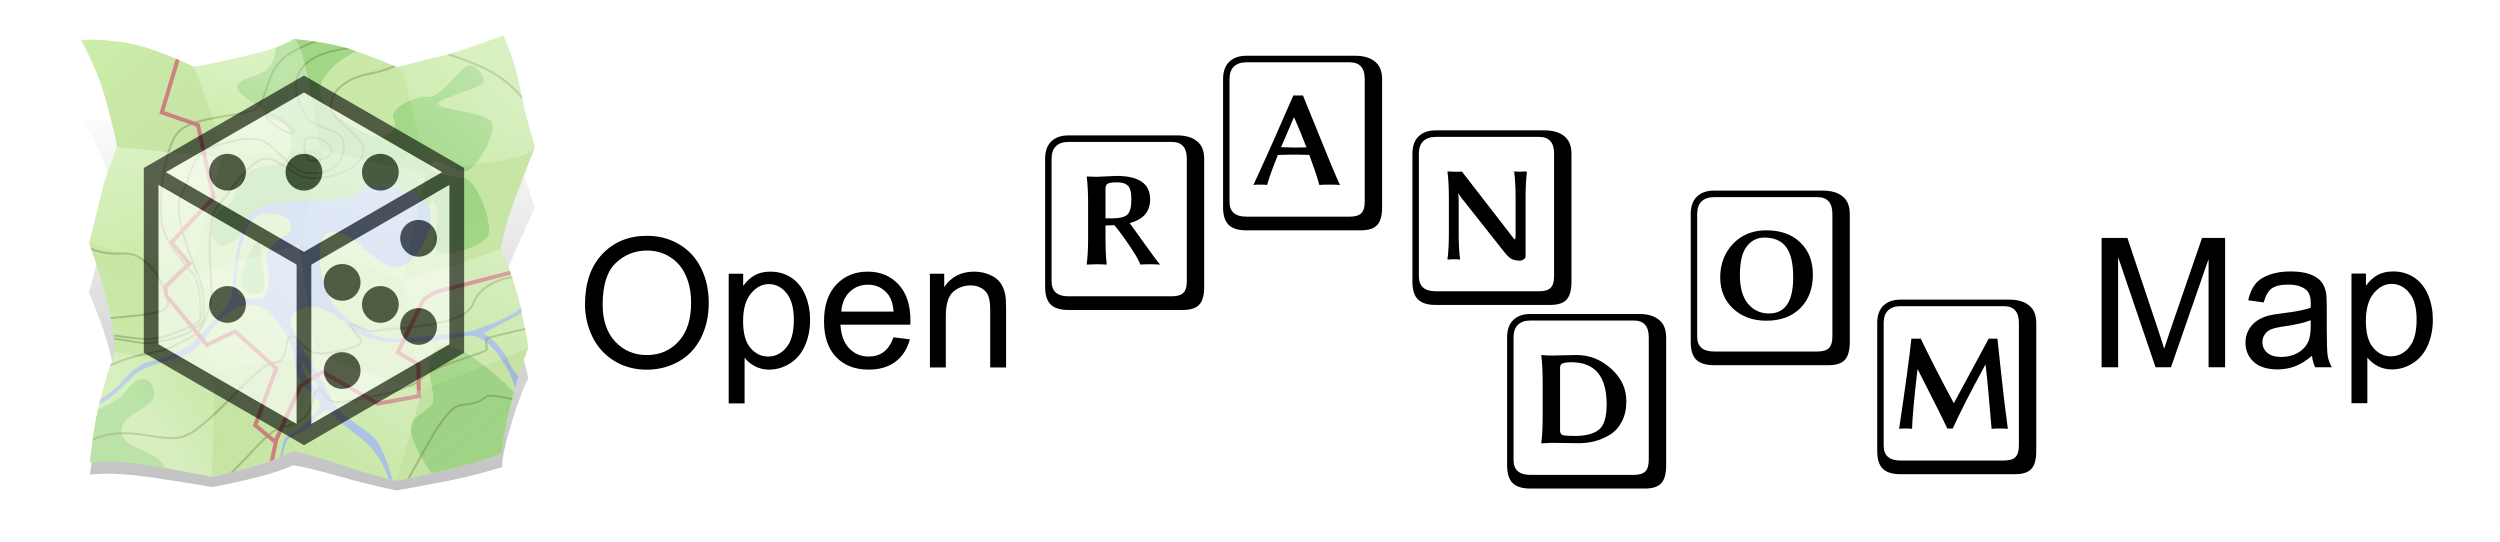 <?xml version="1.0" encoding="UTF-8" standalone="no"?>
<!-- Created with Inkscape (http://www.inkscape.org/) -->

<svg
   xmlns:dc="http://purl.org/dc/elements/1.1/"
   xmlns:cc="http://creativecommons.org/ns#"
   xmlns:rdf="http://www.w3.org/1999/02/22-rdf-syntax-ns#"
   xmlns:svg="http://www.w3.org/2000/svg"
   xmlns="http://www.w3.org/2000/svg"
   xmlns:xlink="http://www.w3.org/1999/xlink"
   xmlns:sodipodi="http://sodipodi.sourceforge.net/DTD/sodipodi-0.dtd"
   xmlns:inkscape="http://www.inkscape.org/namespaces/inkscape"
   width="351.304mm"
   height="76.143mm"
   viewBox="0 0 1244.777 269.799"
   id="svg2"
   version="1.1"
   inkscape:version="0.91 r13725"
   sodipodi:docname="openrandommap.svg">
  <defs
     id="defs4">
    <linearGradient
       id="linearGradient8735"
       y2="4.302"
       gradientUnits="userSpaceOnUse"
       x2="122"
       y1="245.45"
       x1="122">
      <stop
         id="stop8731"
         offset="0" />
      <stop
         id="stop8733"
         stop-opacity="0"
         offset="1" />
    </linearGradient>
    <filter
       id="filter8725">
      <feGaussianBlur
         id="feGaussianBlur8727"
         stdDeviation="4.457" />
    </filter>
    <clipPath
       id="clipPath5466"
       clipPathUnits="userSpaceOnUse">
      <path
         style="fill:#ceeeab"
         inkscape:connector-curvature="0"
         id="path5468"
         d="m 9,12.25 c 0,0 7.5,13 11.75,27.75 C 25,54.75 27,65.5 27,65.5 c 0,0 -5.5,12.75 -8.25,24.75 -2.75,12 -5.75,23 -5.75,23 0,0 5.75,16 9.25,30 3.5,14 3.75,24.25 3.75,24.25 0,0 -4,10.25 -7.5,24.25 -3.5,14 -5,30.75 -5,30.75 0,0 9.25,-2 28.5,1.25 19.25,3.25 32.25,6 32.25,6 0,0 12.75,-2.75 24,-6.25 11.25,-3.5 16.25,-6.5 16.25,-6.5 0,0 5.5,0.5 22.5,6.25 17,5.75 29.25,8.5 29.25,8.5 0,0 13,-2.75 26,-5.75 13,-3 26.5,-8 26.5,-8 0,0 -0.75,-5 4.25,-24.5 5,-19.5 8.75,-28 8.75,-28 0,0 -0.5,-4.5 -3.75,-19.75 C 224.75,130.5 218,116 218,116 c 0,0 1.75,-10.5 6.75,-23.75 C 229.75,79 235,65.5 235,65.5 c 0,0 -4.75,-15.25 -7.5,-29.75 C 224.75,21.25 219.25,10 219.25,10 c 0,0 -24.25,9 -31.75,10.5 -7.5,1.5 -21,5.25 -21,5.25 0,0 -9.75,-4.25 -22,-8.5 -12.25,-4.25 -29.75,-5.5 -29.75,-5.5 0,0 -3.25,3.5 -22,8 -18.75,4.5 -27.5,5.75 -27.5,5.75 0,0 -18.5,-9 -31.5,-11.5 -13,-2.5 -24,-2 -24.75,-1.75 z" />
    </clipPath>
    <clipPath
       id="clipPath5383"
       clipPathUnits="userSpaceOnUse">
      <path
         style="fill:#ceeeab"
         inkscape:connector-curvature="0"
         id="path5385"
         d="m 9,12.25 c 0,0 7.5,13 11.75,27.75 C 25,54.75 27,65.5 27,65.5 c 0,0 -5.5,12.75 -8.25,24.75 -2.75,12 -5.75,23 -5.75,23 0,0 5.75,16 9.25,30 3.5,14 3.75,24.25 3.75,24.25 0,0 -4,10.25 -7.5,24.25 -3.5,14 -5,30.75 -5,30.75 0,0 9.25,-2 28.5,1.25 19.25,3.25 32.25,6 32.25,6 0,0 12.75,-2.75 24,-6.25 11.25,-3.5 16.25,-6.5 16.25,-6.5 0,0 5.5,0.5 22.5,6.25 17,5.75 29.25,8.5 29.25,8.5 0,0 13,-2.75 26,-5.75 13,-3 26.5,-8 26.5,-8 0,0 -0.75,-5 4.25,-24.5 5,-19.5 8.75,-28 8.75,-28 0,0 -0.5,-4.5 -3.75,-19.75 C 224.75,130.5 218,116 218,116 c 0,0 1.75,-10.5 6.75,-23.75 C 229.75,79 235,65.5 235,65.5 c 0,0 -4.75,-15.25 -7.5,-29.75 C 224.75,21.25 219.25,10 219.25,10 c 0,0 -24.25,9 -31.75,10.5 -7.5,1.5 -21,5.25 -21,5.25 0,0 -9.75,-4.25 -22,-8.5 -12.25,-4.25 -29.75,-5.5 -29.75,-5.5 0,0 -3.25,3.5 -22,8 -18.75,4.5 -27.5,5.75 -27.5,5.75 0,0 -18.5,-9 -31.5,-11.5 -13,-2.5 -24,-2 -24.75,-1.75 z" />
    </clipPath>
    <clipPath
       id="clipPath5426"
       clipPathUnits="userSpaceOnUse">
      <path
         style="fill:#ceeeab"
         inkscape:connector-curvature="0"
         id="path5428"
         d="m 9,12.25 c 0,0 7.5,13 11.75,27.75 C 25,54.75 27,65.5 27,65.5 c 0,0 -5.5,12.75 -8.25,24.75 -2.75,12 -5.75,23 -5.75,23 0,0 5.75,16 9.25,30 3.5,14 3.75,24.25 3.75,24.25 0,0 -4,10.25 -7.5,24.25 -3.5,14 -5,30.75 -5,30.75 0,0 9.25,-2 28.5,1.25 19.25,3.25 32.25,6 32.25,6 0,0 12.75,-2.75 24,-6.25 11.25,-3.5 16.25,-6.5 16.25,-6.5 0,0 5.5,0.5 22.5,6.25 17,5.75 29.25,8.5 29.25,8.5 0,0 13,-2.75 26,-5.75 13,-3 26.5,-8 26.5,-8 0,0 -0.75,-5 4.25,-24.5 5,-19.5 8.75,-28 8.75,-28 0,0 -0.5,-4.5 -3.75,-19.75 C 224.75,130.5 218,116 218,116 c 0,0 1.75,-10.5 6.75,-23.75 C 229.75,79 235,65.5 235,65.5 c 0,0 -4.75,-15.25 -7.5,-29.75 C 224.75,21.25 219.25,10 219.25,10 c 0,0 -24.25,9 -31.75,10.5 -7.5,1.5 -21,5.25 -21,5.25 0,0 -9.75,-4.25 -22,-8.5 -12.25,-4.25 -29.75,-5.5 -29.75,-5.5 0,0 -3.25,3.5 -22,8 -18.75,4.5 -27.5,5.75 -27.5,5.75 0,0 -18.5,-9 -31.5,-11.5 -13,-2.5 -24,-2 -24.75,-1.75 z" />
    </clipPath>
    <linearGradient
       id="linearGradient5168"
       y2="-213.25"
       xlink:href="#linearGradient4680"
       gradientUnits="userSpaceOnUse"
       x2="9"
       gradientTransform="translate(0,182)"
       y1="72.064"
       x1="210.17" />
    <linearGradient
       id="linearGradient4680">
      <stop
         id="stop4682"
         offset="0" />
      <stop
         id="stop4684"
         stop-opacity="0"
         offset="1" />
    </linearGradient>
    <linearGradient
       id="linearGradient4806-9"
       y2="-113.72"
       xlink:href="#linearGradient4744-9"
       gradientUnits="userSpaceOnUse"
       x2="166.5"
       y1="-161.36"
       x1="214.25" />
    <linearGradient
       id="linearGradient4744-9">
      <stop
         id="stop4746-3"
         stop-color="#fff"
         offset="0" />
      <stop
         id="stop4748-8"
         stop-color="#fff"
         stop-opacity="0"
         offset="1" />
    </linearGradient>
    <linearGradient
       id="linearGradient4790-3"
       y2="-62.469"
       xlink:href="#linearGradient4744-9"
       gradientUnits="userSpaceOnUse"
       x2="57.656"
       y1="-126.5"
       x1="53.25" />
    <linearGradient
       id="linearGradient4758-2"
       y2="-17.125"
       xlink:href="#linearGradient4744-9"
       gradientUnits="userSpaceOnUse"
       x2="75.719"
       y1="6.625"
       x1="39.5" />
    <linearGradient
       id="linearGradient4750-9"
       y2="-121.44"
       xlink:href="#linearGradient4744-9"
       gradientUnits="userSpaceOnUse"
       x2="85.312"
       y1="-162.34"
       x1="102" />
    <linearGradient
       id="linearGradient4782-5"
       y2="-14.75"
       xlink:href="#linearGradient4744-9"
       gradientUnits="userSpaceOnUse"
       x2="63.5"
       y1="-78.094"
       x1="117.75" />
    <linearGradient
       id="linearGradient4798-4"
       y2="-60.75"
       xlink:href="#linearGradient4744-9"
       gradientUnits="userSpaceOnUse"
       x2="133.94"
       y1="-125.12"
       x1="180.69" />
    <linearGradient
       id="linearGradient4766-3"
       y2="33.375"
       xlink:href="#linearGradient4744-9"
       gradientUnits="userSpaceOnUse"
       x2="130.22"
       y1="-23.5"
       x1="170.75" />
    <linearGradient
       id="linearGradient4965"
       y2="-5.656"
       xlink:href="#linearGradient4744-9"
       gradientUnits="userSpaceOnUse"
       y1="-76"
       x2="181.75"
       x1="213.5" />
    <linearGradient
       id="linearGradient4686-3"
       y2="-179.97"
       xlink:href="#linearGradient4680"
       gradientUnits="userSpaceOnUse"
       x2="9"
       y1="-94.672"
       x1="94.25" />
    <linearGradient
       id="linearGradient4742-3"
       y2="-30.438"
       xlink:href="#linearGradient4680"
       gradientUnits="userSpaceOnUse"
       x2="35.75"
       y1="-114.44"
       x1="50.75" />
    <linearGradient
       id="linearGradient4734-3"
       y2="-74.625"
       xlink:href="#linearGradient4680"
       gradientUnits="userSpaceOnUse"
       x2="115.25"
       y1="-163.12"
       x1="77.625" />
    <linearGradient
       id="linearGradient4726-9"
       y2="7.062"
       xlink:href="#linearGradient4680"
       gradientUnits="userSpaceOnUse"
       x2="125.72"
       y1="-50.438"
       x1="56.5" />
    <linearGradient
       id="linearGradient4710-2"
       y2="-146.8"
       xlink:href="#linearGradient4680"
       gradientUnits="userSpaceOnUse"
       x2="180.75"
       y1="-163.3"
       x1="35" />
    <linearGradient
       id="linearGradient4718-4"
       y2="-41.609"
       xlink:href="#linearGradient4680"
       gradientUnits="userSpaceOnUse"
       x2="179"
       y1="-141.11"
       x1="57" />
    <linearGradient
       id="linearGradient4694-4"
       y2="39.75"
       xlink:href="#linearGradient4680"
       gradientUnits="userSpaceOnUse"
       x2="208.25"
       y1="-26.5"
       x1="156" />
    <linearGradient
       id="linearGradient4702-4"
       y2="-77.297"
       xlink:href="#linearGradient4680"
       gradientUnits="userSpaceOnUse"
       x2="235"
       y1="-169.3"
       x1="142.75" />
  </defs>
  <sodipodi:namedview
     id="base"
     pagecolor="#ffffff"
     bordercolor="#666666"
     borderopacity="1.0"
     inkscape:pageopacity="0.0"
     inkscape:pageshadow="2"
     inkscape:zoom="0.7"
     inkscape:cx="639.78304"
     inkscape:cy="144.84958"
     inkscape:document-units="px"
     inkscape:current-layer="layer1"
     showgrid="false"
     fit-margin-top="5"
     fit-margin-left="5"
     fit-margin-right="5"
     fit-margin-bottom="2"
     inkscape:window-width="1600"
     inkscape:window-height="843"
     inkscape:window-x="0"
     inkscape:window-y="595"
     inkscape:window-maximized="1" />
  <g
     inkscape:label="Calque 1"
     inkscape:groupmode="layer"
     id="layer1"
     transform="translate(2.804,-286.863)">
    <g
       transform="translate(28.513,304.58)"
       id="g4483">
      <path
         inkscape:connector-curvature="0"
         style="opacity:0.5;fill:url(#linearGradient8735);filter:url(#filter8725)"
         transform="matrix(1,0,0,0.847,5.1756035e-6,27.66)"
         d="m 9,17.25 c 0,0 7.5,11 11.75,25.75 C 25,57.75 27,68.5 27,68.5 c 0,0 -5.5,12.75 -8.25,24.75 -2.75,12 -5.75,25 -5.75,25 0,0 5.75,16 9.25,30 3.5,14 3.75,22.25 3.75,22.25 0,0 -4,10.25 -7.5,24.25 -3.5,14 -5,30.75 -5,30.75 0,0 9.25,-2 28.5,1.25 19.25,3.25 32.25,6 32.25,6 0,0 12.75,-2.75 24,-6.25 11.25,-3.5 16.25,-6.5 16.25,-6.5 0,0 5.5,0.5 22.5,6.25 17,5.75 29.25,8.5 29.25,8.5 0,0 13,-2.75 26,-5.75 13,-3 26.5,-8 26.5,-8 0,0 -0.75,-5 4.25,-24.5 5,-19.5 8.75,-28 8.75,-28 0,0 -0.5,-2.5 -3.75,-17.75 C 224.75,135.5 218,121 218,121 c 0,0 1.75,-12.5 6.75,-25.75 C 229.75,82 235,68.5 235,68.5 c 0,0 -4.75,-15.25 -7.5,-29.75 C 224.75,24.25 219.25,15 219.25,15 c 0,0 -24.25,9 -31.75,10.5 -7.5,1.5 -21,5.25 -21,5.25 0,0 -9.75,-4.25 -22,-8.5 -12.25,-4.25 -29.75,-5.5 -29.75,-5.5 0,0 -3.25,3.5 -22,8 -18.75,4.5 -27.5,5.75 -27.5,5.75 0,0 -18.5,-9 -31.5,-11.5 -13,-2.5 -24,-2 -24.75,-1.75 z"
         id="path3834-49-7" />
      <g
         id="layer4">
        <path
           style="fill:#ceeeab"
           inkscape:connector-curvature="0"
           d="m 9,2.25 c 0,0 7.5,13 11.75,27.75 C 25,44.75 27,55.5 27,55.5 c 0,0 -5.5,12.75 -8.25,24.75 -2.75,12 -5.75,23 -5.75,23 0,0 5.75,16 9.25,30 3.5,14 3.75,24.25 3.75,24.25 0,0 -4,10.25 -7.5,24.25 -3.5,14 -5,30.75 -5,30.75 0,0 9.25,-2 28.5,1.25 19.25,3.25 32.25,6 32.25,6 0,0 12.75,-2.75 24,-6.25 11.25,-3.5 16.25,-6.5 16.25,-6.5 0,0 5.5,0.5 22.5,6.25 17,5.75 29.25,8.5 29.25,8.5 0,0 13,-2.75 26,-5.75 13,-3 26.5,-8 26.5,-8 0,0 -0.75,-5 4.25,-24.5 5,-19.5 8.75,-28 8.75,-28 0,0 -0.5,-4.5 -3.75,-19.75 C 224.75,120.5 218,106 218,106 c 0,0 1.75,-10.5 6.75,-23.75 C 229.75,69 235,55.5 235,55.5 c 0,0 -4.75,-15.25 -7.5,-29.75 C 224.75,11.25 219.25,0 219.25,0 c 0,0 -24.25,9 -31.75,10.5 -7.5,1.5 -21,5.25 -21,5.25 0,0 -9.75,-4.25 -22,-8.5 -12.25,-4.25 -29.75,-5.5 -29.75,-5.5 0,0 -3.25,3.5 -22,8 -18.75,4.5 -27.5,5.75 -27.5,5.75 0,0 -18.5,-9 -31.5,-11.5 C 20.75,1.5 9.75,2 9,2.25 Z"
           id="path3834-9" />
        <g
           clip-path="url(#clipPath5466)"
           transform="translate(0,-10)"
           id="g5438">
          <path
             style="fill:#a6dd8b"
             inkscape:connector-curvature="0"
             d="m 110.75,5.5 -4.25,7 c -0.75,9 -2.25,13.75 -8.5,16.5 -6.25,2.75 -12.25,3.5 -11,7.5 1.25,4 13,9.25 14.25,13 1.25,3.75 8.25,1.75 11,7 2.75,5.25 2,15.25 -3.75,17.25 -5.75,2 -17.5,0.5 -20.25,9.5 -2.75,9 -4.75,10.5 -9,12.75 -4.25,2.25 -7.25,10.5 -3.5,16.5 3.75,6 12.25,-1.25 15,-6.5 C 93.5,100.75 98,97.25 98,97.25 l 23.75,0 59,-1.75 3.25,-3.75 c 0,0 3.25,4 2.75,8.75 -0.5,4.75 -3.75,14.75 0.25,17.25 4,2.5 19.5,-2 24,-7 4.5,-5 -4.75,-28.25 -10.5,-29.5 -5.75,-1.25 -18.5,-1.75 -17,-7 1.5,-5.25 11.75,4.5 17.25,3.25 5.5,-1.25 16.75,-21 12,-25.25 C 208,48 188.5,47 187,44.25 c -1.5,-2.75 21,-8 22.25,-11 1.25,-3 -2.5,-7.25 -6.25,-8.5 C 199.25,23.5 189,41 182,40.5 175,40 162,46.25 164.75,52 c 2.75,5.75 -6,11 -14.5,6.5 -8.5,-4.5 -24.75,-13 -21.75,-24 3,-11 21.5,-18.75 21.5,-18.75 L 110.75,5.5 Z M 97.188,112.72 c -1.595,0.15 -4.469,4.69 -4.938,7.03 -0.5,2.5 -3.25,6.75 -3.5,12.25 -0.25,5.5 4.75,6.75 8.75,6.5 4,-0.25 2.75,-6.75 2,-15 -0.25,0 -0.5,-10.25 -2,-10.75 -0.094,-0.03 -0.206,-0.04 -0.312,-0.03 z m 92.722,51.66 c -6.34,0.29 -6.63,7.46 -7.41,8.87 -1.25,2.25 2.25,13.75 2,18 -0.25,4.25 -4.75,5.25 -9.5,9.75 -4.75,4.5 0.5,16 11.25,31 l 44.75,1.25 -1,-35 c 0,0 4.75,-4.25 -20.75,-24.25 -9.56,-7.5 -15.54,-9.8 -19.34,-9.62 z M 39.94,180.91 c -4.03,-0.11 -8.282,5.71 -9.688,7.59 -1.5,2 -6.25,5 -17,9.5 l -14.5,34.25 53,4.25 c 0,0 1.75,-11 -4.25,-15.75 -6,-4.75 -17.25,-5.75 -18.25,-13.25 -1,-7.5 9.25,-10 13.75,-14.25 4.5,-4.25 2,-11.25 -2.25,-12.25 -0.266,-0.06 -0.544,-0.09 -0.812,-0.09 z"
             id="path5436" />
        </g>
        <path
           style="fill:#aac3e7"
           inkscape:connector-curvature="0"
           d="m 158.53,75.344 c -4.76,-0.015 -9.03,0.968 -11.53,3.156 -8,7 -35,0.75 -48.5,7 -13.5,6.25 -13.25,38 -14.75,44.5 -1.5,6.5 -17.5,20.75 -20,23.5 -2.5,2.75 -13.25,7.25 -19.5,8.5 -6.25,1.25 -12.75,7.25 -15.5,11 -2.021,2.76 -7.406,6.45 -10.125,8.22 -0.046,0.18 -0.079,0.35 -0.125,0.53 -0.134,0.53 -0.247,1.08 -0.375,1.63 4.98,-1.61 11.18,-8.18 16.625,-13.63 6.25,-6.25 20,-7.75 27.75,-11.5 7.75,-3.75 14.25,-19.75 26.5,-23.75 12.25,-4 21.25,11.75 24.25,18.5 3,6.75 1.75,12.75 3.75,17 2,4.25 11,11.75 11.5,13.5 0.5,1.75 -5,6.5 -6.25,8.5 -1.25,2 -10.5,7 -11.75,8.75 -0.97,1.35 -1.92,6.77 -2.31,9.22 0.41,-0.17 0.75,-0.31 1.12,-0.47 0.49,-2.53 1.52,-7.08 2.94,-8.5 2,-2 11.25,-4.5 12.5,-8.5 1.25,-4 7,-6.5 7,-6.5 0,0 2.75,4 16,14 8.83,6.67 12.76,15.53 14.41,20.72 0.67,0.17 1.53,0.41 2.03,0.53 -1.22,-4.32 -4.84,-16.24 -8.94,-20.75 -5,-5.5 -18.5,-10.75 -22.75,-22 -4.25,-11.25 -24.5,-34.25 -17.5,-40.25 7,-6 16.5,-4 28.5,7.5 12,11.5 46.25,5.75 57.75,3.75 9.95,-1.73 20.83,14.88 23.91,26.03 0.59,-2.09 1.12,-4 1.65,-5.75 -1.74,-1.92 -3.69,-4.62 -5.31,-8.28 -3.75,-8.5 -12,-13.25 -12,-13.25 0,0 8.75,-5 14.75,-7.75 1.62,-0.74 3.01,-1.68 4.19,-2.66 -0.16,-0.77 -0.26,-1.25 -0.44,-2.09 -0.03,-0.15 -0.06,-0.29 -0.09,-0.44 -4.77,5.56 -19.24,9.62 -21.66,10.94 -2.75,1.5 -18.25,3 -35.75,4.5 -17.5,1.5 -26.75,-7.5 -34.25,-14.75 -7.5,-7.25 -13,-36 -3,-38 10,-2 20,13.75 30,17 10,3.25 21.5,-15.75 19.75,-27 -1.2,-7.734 -14,-12.625 -24.47,-12.656 z m -53.34,13.281 c 1.27,0.001 5.86,1.594 6.56,2.375 2.25,2.5 2,7.25 0,8 -2,0.75 -12.75,8 -10.5,14.25 2.25,6.25 1.75,18 -3.5,18 -5.25,0 -8,0 -10,-2.5 -2,-2.5 -2,-12 0,-19.75 2,-7.75 3.5,-15 8,-18.25 3.094,-2.234 6.63,-2.128 9.44,-2.125 z m 13.59,73.095 c 0.2,0.01 1.91,3.51 4.72,7.03 3,3.75 3.25,8.25 3.25,8.25 0,0 -4.25,-4.75 -6,-8 -1.75,-3.25 -2,-7.25 -2,-7.25 0,-0.03 0.02,-0.03 0.03,-0.03 z"
           id="path5280" />
        <path
           style="opacity:0.387;fill:none;stroke:#6d7f42;stroke-linecap:round;stroke-linejoin:round"
           inkscape:connector-curvature="0"
           d="M 122.75,62.25 C 129,62.75 135,60 133.5,55.75 132,51.5 121,48.5 120.25,52.75 c -0.75,4.25 2,10.5 2.5,9.5 z"
           id="path5319" />
        <path
           style="opacity:0.387;fill:none;stroke:#6d7f42;stroke-linecap:round;stroke-linejoin:round"
           inkscape:connector-curvature="0"
           d="m 108.75,46.75 c -8.5,-5.5 -8.5,-7.25 -7,-8 1.5,-0.75 10.25,5 12.75,8 2.5,3 -2.25,2 -5.75,0 z"
           id="path5321" />
        <g
           style="fill:none;stroke:#6d7f42"
           transform="translate(0,-10)"
           clip-path="url(#clipPath5383)"
           id="g5373">
          <path
             style="opacity:0.387;stroke-linecap:round;stroke-linejoin:round"
             inkscape:connector-curvature="0"
             d="M 15.75,151.25 C 48.75,148.75 54,147.75 52,141 50,134.25 43.25,117.5 29,118.5 14.75,119.5 6.25,111.75 6.25,111.75"
             id="path5323" />
          <path
             style="opacity:0.387"
             inkscape:connector-curvature="0"
             d="m 17.5,177.25 c 18.25,-10 28.75,-8.5 35,-11.5 6.25,-3 13.25,-5.75 15.75,-9.5 2.5,-3.75 5.75,-11.5 5.75,-18 0,-6.5 -3.5,-36 3.25,-43.5 6.75,-7.5 17.25,-26 26,-23.25 8.75,2.75 12.25,9.75 22,9.5 9.75,-0.25 21.75,-4 24.25,-12.25 2.5,-8.25 -15.75,-16 -16,-23 -0.25,-7 5.5,-14.25 20.25,-17 14.75,-2.75 23.5,-11.5 23.5,-11.5"
             id="path5311" />
          <path
             style="opacity:0.387;stroke-linecap:round;stroke-linejoin:round"
             inkscape:connector-curvature="0"
             d="m 14.5,161 c 15.25,-1.5 22.25,3.5 31.5,1.75 9.25,-1.75 13.25,-3 17.75,-5.75 4.5,-2.75 6,-3.75 6.25,-6.5 0.25,-2.75 1,-12.5 -3,-22 C 63,119 54.5,97 58.75,89.75 63,82.5 64,68.25 74.5,65.25 85,62.25 95.5,59 102.25,64 c 6.75,5 12.75,14.25 20,14.5 7.25,0.25 11.75,-1.5 14.5,-4.5 2.75,-3 4.5,-10.25 1.75,-13.75 -2.75,-3.5 -15.5,-5.5 -17.25,-9.5 -1.75,-4 -10.75,-17 -0.25,-26.75 10.5,-9.75 36.25,-8.25 36.25,-8.25"
             id="path5313" />
          <path
             style="opacity:0.387;stroke-linecap:round;stroke-linejoin:round"
             inkscape:connector-curvature="0"
             d="m 21.25,159 c 13.75,1 21.5,4.25 33.5,-0.5 12,-4.75 13.5,-5.25 13.75,-8.75 0.25,-3.5 -0.25,-15.75 -3,-20 C 62.75,125.5 52.5,116 49.75,105.5 47,95 50,64.5 58.25,57.25 66.5,50 90.25,50 95.75,46.75 101.25,43.5 101,30 108.75,22.25 116.5,14.5 135.75,10 135.75,10"
             id="path5315" />
          <path
             style="opacity:0.387;stroke-linecap:round;stroke-linejoin:round"
             inkscape:connector-curvature="0"
             d="m 190,18.5 c 11.75,5 39,9.75 47.25,40.25"
             id="path5317" />
          <path
             style="opacity:0.387;stroke-linecap:round;stroke-linejoin:round"
             inkscape:connector-curvature="0"
             d="m 9.75,214 c 19,-12.5 36,-1.25 49,-4 13,-2.75 38.25,-37.25 46,-37 7.75,0.25 5.5,-11.75 8.5,-13.25 3,-1.5 5.5,6 11.75,8 6.25,2 24.5,-2.75 23.5,-5.75 -1,-3 -7,-7.75 -5.5,-8.5 1.5,-0.75 8.5,5 12.75,3.5 4.25,-1.5 43.75,-1 48.5,-13.5 C 209,131 225.75,130 225.75,130"
             id="path5325" />
          <path
             style="opacity:0.387;stroke-linecap:round;stroke-linejoin:round"
             inkscape:connector-curvature="0"
             d="m 77.5,233.5 c 13.5,-11.5 23.25,-25 28.5,-27 5.25,-2 12.75,-3.75 15.75,-8 3,-4.25 2.5,-10.75 5.25,-12 2.75,-1.25 3.75,5.75 8.75,6 5,0.25 36.75,-5 42.75,-11.75 6,-6.75 32.25,-12.5 32.5,-14.5 0.25,-2 -1,-4.75 0.25,-5.5 1.25,-0.75 24.75,-6 24.75,-6"
             id="path5327" />
          <path
             style="opacity:0.387;stroke-linecap:round;stroke-linejoin:round"
             inkscape:connector-curvature="0"
             d="m 168.75,236 c 9,-13.75 20.5,-41 29.5,-42 9,-1 10.25,-2.5 12.5,-4.25 2.25,-1.75 17,2.25 17,2.25"
             id="path5329" />
        </g>
        <g
           style="fill:none;stroke:#d38484;stroke-width:2;stroke-linecap:round"
           transform="translate(0,-10)"
           clip-path="url(#clipPath5426)"
           id="g5400">
          <path
             inkscape:connector-curvature="0"
             d="m 57.75,20 -8.5,28.25 18,6.25 L 75,90.75 54,113 l 9,10.5 -12,11.5 0.5,4.5 20.25,24.5 14,-6.75 20.5,18.5 -10.5,28.25 10.25,8.5 -2.75,13"
             id="path5387" />
          <path
             inkscape:connector-curvature="0"
             d="m 105.75,212.25 12.5,-27.75 11,-7 27.5,15.75 20.5,-3.75 -0.25,-15.75 -10.25,-6 12.75,-26.25 5.75,-3.75 38.75,-10"
             id="path5389" />
        </g>
      </g>
      <path
         id="path3834-49"
         d="m 9,2.25 c 0,0 7.5,13 11.75,27.75 C 25,44.75 27,55.5 27,55.5 c 0,0 -5.5,12.75 -8.25,24.75 -2.75,12 -5.75,23 -5.75,23 0,0 5.75,16 9.25,30 3.5,14 3.75,24.25 3.75,24.25 0,0 -4,10.25 -7.5,24.25 -3.5,14 -5,30.75 -5,30.75 0,0 9.25,-2 28.5,1.25 19.25,3.25 32.25,6 32.25,6 0,0 12.75,-2.75 24,-6.25 11.25,-3.5 16.25,-6.5 16.25,-6.5 0,0 5.5,0.5 22.5,6.25 17,5.75 29.25,8.5 29.25,8.5 0,0 13,-2.75 26,-5.75 13,-3 26.5,-8 26.5,-8 0,0 -0.75,-5 4.25,-24.5 5,-19.5 8.75,-28 8.75,-28 0,0 -0.5,-4.5 -3.75,-19.75 C 224.75,120.5 218,106 218,106 c 0,0 1.75,-10.5 6.75,-23.75 C 229.75,69 235,55.5 235,55.5 c 0,0 -4.75,-15.25 -7.5,-29.75 C 224.75,11.25 219.25,0 219.25,0 c 0,0 -24.25,9 -31.75,10.5 -7.5,1.5 -21,5.25 -21,5.25 0,0 -9.75,-4.25 -22,-8.5 -12.25,-4.25 -29.75,-5.5 -29.75,-5.5 0,0 -3.25,3.5 -22,8 -18.75,4.5 -27.5,5.75 -27.5,5.75 0,0 -18.5,-9 -31.5,-11.5 C 20.75,1.5 9.75,2 9,2.25 Z"
         style="opacity:0.039;fill:url(#linearGradient5168)"
         inkscape:connector-curvature="0" />
      <g
         id="layer3">
        <g
           style="opacity:0.27"
           transform="translate(0,182)"
           id="g4808">
          <path
             style="fill:url(#linearGradient4806-9)"
             inkscape:connector-curvature="0"
             d="m 219.25,-182 c 0,0 -24.25,9 -31.75,10.5 -7.5,1.5 -21,5.25 -21,5.25 4.92,-1.36 11.44,45.39 14.25,52.25 l -0.06,0.28 c 11.81,-4.07 51.21,-4.77 54.31,-12.78 0,0 -4.75,-15.25 -7.5,-29.75 -2.75,-14.5 -8.25,-25.75 -8.25,-25.75 z"
             id="path3834-4-9" />
          <path
             style="fill:url(#linearGradient4790-3)"
             inkscape:connector-curvature="0"
             d="m 27,-126.5 c 0,0 -5.5,12.75 -8.25,24.75 -2.75,12 -5.75,23 -5.75,23 L 63.625,-62.469 79.406,-121.38 27,-126.5 Z"
             id="path3834-7-2-4-9" />
          <path
             style="fill:url(#linearGradient4758-2)"
             inkscape:connector-curvature="0"
             d="m 26,-24.5 c 0,0 -4,10.25 -7.5,24.25 -3.5,14 -5,30.75 -5,30.75 0,0 0.147,-0.045 0.438,-0.094 2.033,-0.338 11.218,-1.5 28.062,1.344 19.25,3.25 32.25,6 32.25,6 l 1.469,-52.5 -0.75,0.125 L 26,-24.5 Z"
             id="path3834-7-26-9-7" />
          <path
             style="fill:url(#linearGradient4750-9)"
             inkscape:connector-curvature="0"
             d="m 114.75,-180.25 c 0,0 -3.25,3.5 -22,8 -18.75,4.5 -27.5,5.75 -27.5,5.75 5.182,14.7 12.03,29.27 14.25,44.75 l -0.094,0.31 48.034,-3.94 1.12,0.26 c -3.36,-13.33 -7.79,-54.6 -13.81,-55.13 z"
             id="path3834-4-9-6" />
          <path
             style="fill:url(#linearGradient4782-5)"
             inkscape:connector-curvature="0"
             d="M 117.59,-78.094 63.969,-62.375 63.625,-62.469 63.5,-62 l 12.25,46.5 -0.031,0.75 49.471,-8.875 0.53,0.187 0.03,-0.062 -8.25,-54.25 0.09,-0.344 z"
             id="path3834-7-26-0-0-9" />
          <path
             style="fill:url(#linearGradient4798-4)"
             inkscape:connector-curvature="0"
             d="m 128.56,-125.12 c 0.24,0.92 0.47,1.74 0.69,2.37 l -11.66,44.656 0.1,-0.031 51.81,17.375 11.19,-52.97 c -0.36,0.12 -0.7,0.25 -1,0.38 l -51.13,-11.78 z"
             id="path3834-7-2-4-3" />
          <path
             style="fill:url(#linearGradient4766-3)"
             inkscape:connector-curvature="0"
             d="M 125.53,-23.5 114.5,25 c 0,0 5.5,0.5 22.5,6.25 2.12,0.719 4.16,1.406 6.12,2.031 1.97,0.626 3.86,1.186 5.63,1.719 10.62,3.199 17.5,4.75 17.5,4.75 l 12.72,-45.406 c -0.51,0.182 -1.02,0.381 -1.53,0.562 l -51.91,-18.406 z"
             id="path3834-7-26-9-85" />
          <path
             style="fill:url(#linearGradient4965)"
             inkscape:connector-curvature="0"
             d="m 218,-76 c -15.67,6.288 -31.7,11.15 -48.06,15.406 l -0.44,-0.156 9.5,55 -0.03,0.094 c 17.84,-6.36 35.38,-13.387 52.78,-20.844 0,0 -0.5,-4.5 -3.75,-19.75 -3.25,-15.25 -10,-29.75 -10,-29.75 z"
             id="path3834-7-26-0-0-3" />
        </g>
        <g
           style="opacity:0.043"
           transform="translate(0,182)"
           id="g4818">
          <path
             style="fill:url(#linearGradient4686-3)"
             inkscape:connector-curvature="0"
             d="m 13.719,-179.97 c -1.106,0 -1.972,0.03 -2.719,0.06 -0.445,0.02 -0.855,0.04 -1.156,0.07 -0.029,0 -0.066,-0.01 -0.094,0 -0.398,0.03 -0.656,0.06 -0.75,0.09 0,0 7.5,13 11.75,27.75 4.25,14.75 6.25,25.5 6.25,25.5 l 51.469,5.12 0.937,-0.06 0.094,-0.31 c -2.22,-15.48 -9.068,-30.05 -14.25,-44.75 0,0 -18.5,-9 -31.5,-11.5 -1.018,-0.2 -2.01,-0.37 -3,-0.53 -0.596,-0.1 -1.167,-0.2 -1.75,-0.28 -0.237,-0.04 -0.453,-0.06 -0.688,-0.1 -1.306,-0.18 -2.588,-0.34 -3.812,-0.46 -0.735,-0.08 -1.395,-0.13 -2.094,-0.19 -0.685,-0.06 -1.353,-0.11 -2,-0.16 -0.992,-0.07 -1.89,-0.12 -2.781,-0.15 -1.456,-0.07 -2.769,-0.1 -3.906,-0.1 z"
             id="path3834-4-9-1" />
          <path
             style="fill:url(#linearGradient4742-3)"
             inkscape:connector-curvature="0"
             d="m 13,-78.75 c 0,0 5.75,16 9.25,30 3.5,14 3.75,24.25 3.75,24.25 l 48.969,9.875 0.75,-0.125 L 75.75,-15.5 63.5,-62 63.625,-62.469 13,-78.75 Z"
             id="path3834-7-26-0-0-7" />
          <path
             style="fill:url(#linearGradient4734-3)"
             inkscape:connector-curvature="0"
             d="m 127.44,-125.38 -47.971,4 -0.063,0 -15.781,58.911 0.344,0.094 53.621,-15.719 11.66,-44.656 c -0.22,-0.63 -0.45,-1.45 -0.69,-2.37 l -1.12,-0.26 z"
             id="path3834-7-2-4-6" />
          <path
             style="fill:url(#linearGradient4726-9)"
             inkscape:connector-curvature="0"
             d="m 125.19,-23.625 -49.471,8.875 -1.469,52.5 c 0,0 12.75,-2.75 24,-6.25 C 109.5,28 114.5,25 114.5,25 l 11.22,-48.438 -0.53,-0.187 z"
             id="path3834-7-26-9-8" />
          <path
             style="fill:url(#linearGradient4710-2)"
             inkscape:connector-curvature="0"
             d="m 114.75,-180.25 c 6.02,0.53 10.45,41.8 13.81,55.13 l 51.13,11.78 c 0.3,-0.13 0.64,-0.26 1,-0.38 l 0.06,-0.28 c -2.81,-6.86 -9.33,-53.61 -14.25,-52.25 0,0 -0.61,-0.25 -1.72,-0.72 -3.32,-1.39 -11.09,-4.59 -20.28,-7.78 -12.25,-4.25 -29.75,-5.5 -29.75,-5.5 z"
             id="path3834-4-9-2" />
          <path
             style="fill:url(#linearGradient4718-4)"
             inkscape:connector-curvature="0"
             d="m 117.69,-78.125 -0.1,0.031 -0.09,0.344 8.25,53.25 -0.22,1 51.91,18.406 c 0.51,-0.181 1.02,-0.38 1.53,-0.562 L 179,-5.75 l -9.5,-55 -51.81,-17.375 z"
             id="path3834-7-26-0-0-0" />
          <path
             style="fill:url(#linearGradient4694-4)"
             inkscape:connector-curvature="0"
             d="m 231.75,-26.5 c -17.4,7.457 -34.94,14.484 -52.78,20.844 L 166.25,39.75 c 0,0 13,-2.75 26,-5.75 13,-3 26.5,-8 26.5,-8 0,0 -0.75,-5 4.25,-24.5 5,-19.5 8.75,-28 8.75,-28 z"
             id="path3834-7-26-9-9" />
          <path
             style="fill:url(#linearGradient4702-4)"
             inkscape:connector-curvature="0"
             d="m 235,-126.5 c -3.1,8.01 -42.5,8.71 -54.31,12.78 l -11.19,52.97 0.44,0.156 C 186.3,-64.85 202.33,-69.712 218,-76 c 0,0 1.75,-10.5 6.75,-23.75 5,-13.25 10.25,-26.75 10.25,-26.75 z"
             id="path3834-7-2-4-5" />
        </g>
      </g>
    </g>
    <g
       id="g4174"
       transform="matrix(1.829,0,0,1.829,148.539,416.498)"
       style="opacity:0.6">
      <g
         id="g4138"
         style="fill:#ffffff;stroke:#000000;stroke-width:4;stroke-linejoin:miter">
        <path
           id="path4140"
           d="m 0,-48 41.6,24 0,48 L 0,48 -41.6,24 l 0,-48 z"
           inkscape:connector-curvature="0"
           style="" />
        <line
           id="line4142"
           y2="-24"
           x2="41.6"
           y1="0"
           x1="0"
           style="" />
        <line
           id="line4144"
           y2="48"
           x2="0"
           y1="0"
           x1="0"
           style="" />
        <line
           id="line4146"
           y2="-24"
           x2="-41.6"
           y1="0"
           x1="0"
           style="" />
      </g>
      <g
         id="g4148"
         style="fill:#000000;stroke:none">
        <circle
           id="circle4150"
           r="5"
           cy="12"
           cx="-20.8"
           style="" />
        <circle
           id="circle4152"
           r="5"
           cy="-24"
           cx="-20.8"
           style="" />
        <circle
           id="circle4154"
           r="5"
           cy="-24"
           cx="0"
           style="" />
        <circle
           id="circle4156"
           r="5"
           cy="-24"
           cx="20.8"
           style="" />
        <circle
           id="circle4158"
           r="5"
           cy="12"
           cx="20.8"
           style="" />
        <circle
           id="circle4160"
           r="5"
           cy="6"
           cx="10.4"
           style="" />
        <circle
           id="circle4162"
           r="5"
           cy="18"
           cx="31.2"
           style="" />
        <circle
           id="circle4164"
           r="5"
           cy="-6"
           cx="31.2"
           style="" />
        <circle
           id="circle4166"
           r="5"
           cy="30"
           cx="10.4"
           style="" />
      </g>
    </g>
    <g
       transform="translate(-11.429,0)"
       style="font-style:normal;font-weight:normal;font-size:6.371px;line-height:125%;font-family:Sans;letter-spacing:0px;word-spacing:0px;fill:#000000;fill-opacity:1;stroke:none;stroke-width:1px;stroke-linecap:butt;stroke-linejoin:miter;stroke-opacity:1"
       id="flowRoot4404">
      <path
         d="m 299.907,438.463 q 0,-16.04 8.613,-25.093 8.613,-9.097 22.236,-9.097 8.921,0 16.084,4.263 7.163,4.263 10.898,11.909 3.779,7.603 3.779,17.27 0,9.8 -3.955,17.534 -3.955,7.734 -11.206,11.733 -7.251,3.955 -15.645,3.955 -9.097,0 -16.26,-4.395 -7.163,-4.395 -10.854,-11.997 -3.691,-7.603 -3.691,-16.084 z m 8.789,0.132 q 0,11.646 6.24,18.369 6.284,6.68 15.732,6.68 9.624,0 15.82,-6.768 6.24,-6.768 6.24,-19.204 0,-7.866 -2.681,-13.711 -2.637,-5.889 -7.778,-9.097 -5.098,-3.252 -11.47,-3.252 -9.053,0 -15.601,6.24 -6.504,6.196 -6.504,20.742 z"
         style="font-style:normal;font-variant:normal;font-weight:normal;font-stretch:normal;font-size:90px;font-family:Arial;-inkscape-font-specification:Arial"
         id="path4400" />
      <path
         d="m 371.45,487.726 0,-64.556 7.207,0 0,6.064 q 2.549,-3.56 5.757,-5.317 3.208,-1.802 7.778,-1.802 5.977,0 10.547,3.076 4.57,3.076 6.899,8.701 2.329,5.581 2.329,12.261 0,7.163 -2.593,12.92 -2.549,5.713 -7.471,8.789 -4.878,3.032 -10.283,3.032 -3.955,0 -7.119,-1.67 -3.12,-1.67 -5.142,-4.219 l 0,22.72 -7.91,0 z m 7.163,-40.957 q 0,9.009 3.647,13.315 3.647,4.307 8.833,4.307 5.273,0 9.009,-4.438 3.779,-4.482 3.779,-13.843 0,-8.921 -3.691,-13.359 -3.647,-4.438 -8.745,-4.438 -5.054,0 -8.965,4.746 -3.867,4.702 -3.867,13.711 z"
         style="font-style:normal;font-variant:normal;font-weight:normal;font-stretch:normal;font-size:90px;font-family:Arial;-inkscape-font-specification:Arial"
         id="path4402" />
      <path
         d="m 453.496,454.811 8.174,1.011 q -1.934,7.163 -7.163,11.118 -5.229,3.955 -13.359,3.955 -10.239,0 -16.26,-6.284 -5.977,-6.328 -5.977,-17.71 0,-11.777 6.064,-18.281 6.064,-6.504 15.732,-6.504 9.36,0 15.293,6.372 5.933,6.372 5.933,17.93 0,0.703 -0.044,2.109 l -34.805,0 q 0.439,7.69 4.351,11.777 3.911,4.087 9.756,4.087 4.351,0 7.427,-2.285 3.076,-2.285 4.878,-7.295 z m -25.972,-12.788 26.06,0 q -0.527,-5.889 -2.988,-8.833 -3.779,-4.57 -9.8,-4.57 -5.449,0 -9.185,3.647 -3.691,3.647 -4.087,9.756 z"
         style="font-style:normal;font-variant:normal;font-weight:normal;font-stretch:normal;font-size:90px;font-family:Arial;-inkscape-font-specification:Arial"
         id="path4404" />
      <path
         d="m 471.646,469.84 0,-46.67 7.119,0 0,6.636 q 5.142,-7.69 14.854,-7.69 4.219,0 7.734,1.538 3.56,1.494 5.317,3.955 1.758,2.461 2.461,5.845 0.439,2.197 0.439,7.69 l 0,28.696 -7.91,0 0,-28.389 q 0,-4.834 -0.923,-7.207 -0.923,-2.417 -3.296,-3.823 -2.329,-1.45 -5.493,-1.45 -5.054,0 -8.745,3.208 -3.647,3.208 -3.647,12.173 l 0,25.488 -7.91,0 z"
         style="font-style:normal;font-variant:normal;font-weight:normal;font-stretch:normal;font-size:90px;font-family:Arial;-inkscape-font-specification:Arial"
         id="path4406" />
    </g>
    <g
       transform="translate(741.379,-0.098)"
       style="font-style:normal;font-weight:normal;font-size:6.371px;line-height:125%;font-family:Sans;letter-spacing:0px;word-spacing:0px;fill:#000000;fill-opacity:1;stroke:none;stroke-width:1px;stroke-linecap:butt;stroke-linejoin:miter;stroke-opacity:1"
       id="flowRoot4404-5">
      <path
         d="m 302.236,469.84 0,-64.424 12.832,0 15.249,45.615 q 2.109,6.372 3.076,9.536 1.099,-3.516 3.428,-10.327 l 15.425,-44.824 11.47,0 0,64.424 -8.218,0 0,-53.921 -18.721,53.921 -7.69,0 -18.633,-54.844 0,54.844 -8.218,0 z"
         style="font-style:normal;font-variant:normal;font-weight:normal;font-stretch:normal;font-size:90px;font-family:Arial;-inkscape-font-specification:Arial"
         id="path4424"
         inkscape:connector-curvature="0" />
      <path
         d="m 407.002,464.083 q -4.395,3.735 -8.481,5.273 -4.043,1.538 -8.701,1.538 -7.69,0 -11.821,-3.735 -4.131,-3.779 -4.131,-9.624 0,-3.428 1.538,-6.24 1.582,-2.856 4.087,-4.57 2.549,-1.714 5.713,-2.593 2.329,-0.615 7.031,-1.187 9.58,-1.143 14.106,-2.725 0.044,-1.626 0.044,-2.065 0,-4.834 -2.241,-6.812 -3.032,-2.681 -9.009,-2.681 -5.581,0 -8.262,1.978 -2.637,1.934 -3.911,6.899 l -7.734,-1.055 q 1.055,-4.966 3.472,-7.998 2.417,-3.076 6.987,-4.702 4.57,-1.67 10.591,-1.67 5.977,0 9.712,1.406 3.735,1.406 5.493,3.56 1.758,2.109 2.461,5.361 0.396,2.021 0.396,7.295 l 0,10.547 q 0,11.03 0.483,13.975 0.527,2.9 2.021,5.581 l -8.262,0 q -1.23,-2.461 -1.582,-5.757 z m -0.659,-17.666 q -4.307,1.758 -12.92,2.988 -4.878,0.703 -6.899,1.582 -2.021,0.879 -3.12,2.593 -1.099,1.67 -1.099,3.735 0,3.164 2.373,5.273 2.417,2.109 7.031,2.109 4.57,0 8.13,-1.978 3.56,-2.021 5.229,-5.493 1.274,-2.681 1.274,-7.91 l 0,-2.9 z"
         style="font-style:normal;font-variant:normal;font-weight:normal;font-stretch:normal;font-size:90px;font-family:Arial;-inkscape-font-specification:Arial"
         id="path4426"
         inkscape:connector-curvature="0" />
      <path
         d="m 426.646,487.726 0,-64.556 7.207,0 0,6.064 q 2.549,-3.56 5.757,-5.317 3.208,-1.802 7.778,-1.802 5.977,0 10.547,3.076 4.57,3.076 6.899,8.701 2.329,5.581 2.329,12.261 0,7.163 -2.593,12.92 -2.549,5.713 -7.471,8.789 -4.878,3.032 -10.283,3.032 -3.955,0 -7.119,-1.67 -3.12,-1.67 -5.142,-4.219 l 0,22.72 -7.91,0 z m 7.163,-40.957 q 0,9.009 3.647,13.315 3.647,4.307 8.833,4.307 5.273,0 9.009,-4.438 3.779,-4.482 3.779,-13.843 0,-8.921 -3.691,-13.359 -3.647,-4.438 -8.745,-4.438 -5.054,0 -8.965,4.746 -3.867,4.702 -3.867,13.711 z"
         style="font-style:normal;font-variant:normal;font-weight:normal;font-stretch:normal;font-size:90px;font-family:Arial;-inkscape-font-specification:Arial"
         id="path4428"
         inkscape:connector-curvature="0" />
    </g>
    <g
       transform="translate(211.211,-47.36)"
       style="font-style:normal;font-weight:normal;font-size:6.371px;line-height:125%;font-family:Sans;letter-spacing:0px;word-spacing:0px;fill:#000000;fill-opacity:1;stroke:none;stroke-width:1px;stroke-linecap:butt;stroke-linejoin:miter;stroke-opacity:1"
       id="flowRoot4404-55">
      <path
         d="m 342.007,425.018 q -3.428,0 -4.526,0.703 -1.055,0.659 -1.055,2.285 l 0,14.941 3.252,0 q 5.405,0 7.515,-1.758 2.109,-1.758 2.109,-7.69 0,-2.9 -0.527,-4.658 -0.483,-1.758 -1.626,-2.549 -1.099,-0.791 -2.241,-1.011 -1.099,-0.264 -2.9,-0.264 z m -5.581,21.445 0,5.845 q 0,9.009 0.615,13.491 l -0.088,0.176 q -2.593,-0.176 -4.878,-0.176 l -4.922,0.176 -0.088,-0.176 q 0.703,-4.966 0.703,-13.491 l 0,-16.567 q 0,-8.35 -0.703,-13.491 l 0.176,-0.176 q 2.505,0.176 4.834,0.176 1.099,0 5.054,-0.22 3.955,-0.22 4.79,-0.22 16.743,0 16.743,11.689 0,9.141 -10.195,11.777 1.494,1.978 7.295,10.151 5.801,8.174 7.734,10.371 l -0.176,0.176 q -1.362,-0.176 -4.922,-0.176 -3.252,0 -4.614,0.176 -1.099,-3.34 -7.207,-12.041 -3.428,-4.922 -5.801,-7.603 -1.846,0.132 -4.351,0.132 z m -18.457,-41.572 q -4.043,0 -6.24,2.153 -2.153,2.153 -2.153,6.196 l 0,61.04 q 0,7.471 8.394,7.471 l 51.46,0 q 4.043,0 5.757,-1.714 1.714,-1.714 1.714,-5.757 l 0,-61.04 q 0,-8.35 -7.471,-8.35 l -51.46,0 z m 67.588,72.158 q 0,6.196 -2.417,8.833 -2.373,2.681 -8.306,2.681 l -56.865,0 q -6.108,0 -8.877,-2.769 -2.725,-2.725 -2.725,-8.745 l 0,-63.809 q 0,-5.581 3.032,-8.569 3.076,-3.032 8.569,-3.032 l 54.185,0 q 6.284,0 9.844,2.9 3.56,2.856 3.56,8.701 l 0,63.809 z"
         style="font-style:normal;font-variant:normal;font-weight:bold;font-stretch:normal;font-size:90px;font-family:'Linux Biolinum Keyboard';-inkscape-font-specification:'Linux Biolinum Keyboard Bold'"
         id="path4431" />
    </g>
    <g
       transform="translate(299.806,-87.01)"
       style="font-style:normal;font-weight:normal;font-size:6.371px;line-height:125%;font-family:Sans;letter-spacing:0px;word-spacing:0px;fill:#000000;fill-opacity:1;stroke:none;stroke-width:1px;stroke-linecap:butt;stroke-linejoin:miter;stroke-opacity:1"
       id="flowRoot4404-55-0">
      <path
         d="m 317.969,404.891 q -4.043,0 -6.24,2.153 -2.153,2.153 -2.153,6.196 l 0,61.04 q 0,7.471 8.394,7.471 l 51.46,0 q 4.043,0 5.757,-1.714 1.714,-1.714 1.714,-5.757 l 0,-61.04 q 0,-8.35 -7.471,-8.35 l -51.46,0 z m 67.588,72.158 q 0,6.196 -2.417,8.833 -2.373,2.681 -8.306,2.681 l -56.865,0 q -6.108,0 -8.877,-2.769 -2.725,-2.725 -2.725,-8.745 l 0,-63.809 q 0,-5.581 3.032,-8.569 3.076,-3.032 8.569,-3.032 l 54.185,0 q 6.284,0 9.844,2.9 3.56,2.856 3.56,8.701 l 0,63.809 z m -43.857,-44.868 q -4.878,11.25 -6.46,14.985 0.967,0 3.472,0.088 2.505,0.088 3.56,0.088 2.065,0 5.625,-0.088 -2.725,-7.119 -6.196,-15.073 z m -8.042,18.853 q -3.955,9.756 -5.361,14.941 -0.791,-0.176 -3.032,-0.176 -2.988,0 -3.779,0.176 9.712,-21.05 19.863,-44.561 l 4.79,0 q 2.329,5.581 6.504,15.952 4.219,10.327 7.339,18.018 3.164,7.646 4.614,10.591 -1.187,-0.176 -5.493,-0.176 -3.604,0 -4.79,0.176 -1.538,-5.625 -5.01,-14.985 -4.438,-0.132 -6.68,-0.132 -3.999,0 -8.965,0.176 z"
         style="font-style:normal;font-variant:normal;font-weight:bold;font-stretch:normal;font-size:90px;font-family:'Linux Biolinum Keyboard';-inkscape-font-specification:'Linux Biolinum Keyboard Bold'"
         id="path4421" />
    </g>
    <g
       transform="translate(394.091,-49.867)"
       style="font-style:normal;font-weight:normal;font-size:6.371px;line-height:125%;font-family:Sans;letter-spacing:0px;word-spacing:0px;fill:#000000;fill-opacity:1;stroke:none;stroke-width:1px;stroke-linecap:butt;stroke-linejoin:miter;stroke-opacity:1"
       id="flowRoot4404-55-6">
      <path
         d="m 324.517,435.741 q 0,-8.35 -0.703,-13.491 l 0.176,-0.176 q 2.505,0.176 4.79,0.176 0,0 2.241,-0.088 l 23.203,29.971 q 2.769,3.647 2.944,3.735 0.352,0.22 0.483,-0.396 0.088,-0.483 0.088,-1.626 l 0,-18.105 q 0,-8.35 -0.703,-13.491 l -1.187,-0.176 q 2.681,0.176 4.307,0.176 l 1.802,-0.176 1.45,0.176 q -0.703,4.79 -0.703,13.491 l 0,28.608 q 0,0.879 -0.967,1.538 -0.923,0.615 -1.758,0.615 -2.593,0 -4.219,-0.835 -1.626,-0.835 -3.955,-3.823 l -21.138,-26.719 q -0.791,-1.011 -1.406,-2.021 l -0.132,0 q 0.264,1.45 0.264,3.076 l 0,16.128 q 0,8.481 0.703,13.491 l -0.176,0.176 q -1.362,-0.176 -2.944,-0.176 l -3.076,0.176 -0.088,-0.176 q 0.703,-4.79 0.703,-13.491 l 0,-16.567 z m -6.548,-30.85 q -4.043,0 -6.24,2.153 -2.153,2.153 -2.153,6.196 l 0,61.04 q 0,7.471 8.394,7.471 l 51.46,0 q 4.043,0 5.757,-1.714 1.714,-1.714 1.714,-5.757 l 0,-61.04 q 0,-8.35 -7.471,-8.35 l -51.46,0 z m 67.588,72.158 q 0,6.196 -2.417,8.833 -2.373,2.681 -8.306,2.681 l -56.865,0 q -6.108,0 -8.877,-2.769 -2.725,-2.725 -2.725,-8.745 l 0,-63.809 q 0,-5.581 3.032,-8.569 3.076,-3.032 8.569,-3.032 l 54.185,0 q 6.284,0 9.844,2.9 3.56,2.856 3.56,8.701 l 0,63.809 z"
         style="font-style:normal;font-variant:normal;font-weight:bold;font-stretch:normal;font-size:90px;font-family:'Linux Biolinum Keyboard';-inkscape-font-specification:'Linux Biolinum Keyboard Bold'"
         id="path4418" />
    </g>
    <g
       transform="translate(441.234,41.561)"
       style="font-style:normal;font-weight:normal;font-size:6.371px;line-height:125%;font-family:Sans;letter-spacing:0px;word-spacing:0px;fill:#000000;fill-opacity:1;stroke:none;stroke-width:1px;stroke-linecap:butt;stroke-linejoin:miter;stroke-opacity:1"
       id="flowRoot4404-55-5">
      <path
         d="m 332.734,459.691 q 0,1.714 1.23,2.197 1.274,0.483 6.152,0.483 7.998,0 11.909,-3.076 3.911,-3.12 3.911,-12.656 0,-20.962 -17.534,-20.962 -2.9,0 -4.307,0.527 -1.362,0.527 -1.362,2.153 l 0,31.333 z m -4.307,-37.354 q 2.505,0 6.284,-0.132 3.779,-0.132 6.196,-0.132 9.8,0 17.314,6.855 7.515,6.812 7.515,16.084 0,5.933 -2.285,10.283 -2.285,4.307 -5.977,6.504 -3.691,2.197 -7.515,3.208 -3.823,0.967 -7.778,0.967 -3.691,0 -7.471,-0.088 -3.779,-0.088 -6.284,-0.088 l -4.966,0.264 -0.088,-0.264 q 0.703,-4.79 0.703,-13.491 l 0,-16.48 q 0,-8.481 -0.703,-13.491 l 0.176,-0.264 q 2.549,0.264 4.878,0.264 z m -10.459,-17.446 q -4.043,0 -6.24,2.153 -2.153,2.153 -2.153,6.196 l 0,61.04 q 0,7.471 8.394,7.471 l 51.46,0 q 4.043,0 5.757,-1.714 1.714,-1.714 1.714,-5.757 l 0,-61.04 q 0,-8.35 -7.471,-8.35 l -51.46,0 z m 67.588,72.158 q 0,6.196 -2.417,8.833 -2.373,2.681 -8.306,2.681 l -56.865,0 q -6.108,0 -8.877,-2.769 -2.725,-2.725 -2.725,-8.745 l 0,-63.809 q 0,-5.581 3.032,-8.569 3.076,-3.032 8.569,-3.032 l 54.185,0 q 6.284,0 9.844,2.9 3.56,2.856 3.56,8.701 l 0,63.809 z"
         style="font-style:normal;font-variant:normal;font-weight:bold;font-stretch:normal;font-size:90px;font-family:'Linux Biolinum Keyboard';-inkscape-font-specification:'Linux Biolinum Keyboard Bold'"
         id="path4415" />
    </g>
    <g
       transform="translate(532.663,-19.867)"
       style="font-style:normal;font-weight:normal;font-size:6.371px;line-height:125%;font-family:Sans;letter-spacing:0px;word-spacing:0px;fill:#000000;fill-opacity:1;stroke:none;stroke-width:1px;stroke-linecap:butt;stroke-linejoin:miter;stroke-opacity:1"
       id="flowRoot4404-55-7">
      <path
         d="m 343.062,425.018 q -5.405,0 -8.833,4.438 -3.384,4.395 -3.384,14.282 0,9.36 4.043,14.238 4.043,4.834 10.459,4.834 12.041,0 12.041,-17.974 0,-10.371 -3.516,-15.073 -3.516,-4.746 -10.811,-4.746 z m 24.126,18.545 q 0,10.239 -6.24,16.567 -6.24,6.284 -16.963,6.284 -10.063,0 -16.523,-6.021 -6.416,-6.021 -6.416,-15.557 0,-9.976 6.372,-16.699 6.372,-6.724 16.567,-6.724 10.723,0 16.963,6.064 6.24,6.021 6.24,16.084 z m -49.219,-38.672 q -4.043,0 -6.24,2.153 -2.153,2.153 -2.153,6.196 l 0,61.04 q 0,7.471 8.394,7.471 l 51.46,0 q 4.043,0 5.757,-1.714 1.714,-1.714 1.714,-5.757 l 0,-61.04 q 0,-8.35 -7.471,-8.35 l -51.46,0 z m 67.588,72.158 q 0,6.196 -2.417,8.833 -2.373,2.681 -8.306,2.681 l -56.865,0 q -6.108,0 -8.877,-2.769 -2.725,-2.725 -2.725,-8.745 l 0,-63.809 q 0,-5.581 3.032,-8.569 3.076,-3.032 8.569,-3.032 l 54.185,0 q 6.284,0 9.844,2.9 3.56,2.856 3.56,8.701 l 0,63.809 z"
         style="font-style:normal;font-variant:normal;font-weight:bold;font-stretch:normal;font-size:90px;font-family:'Linux Biolinum Keyboard';-inkscape-font-specification:'Linux Biolinum Keyboard Bold'"
         id="path4412" />
    </g>
    <g
       transform="translate(625.52,34.418)"
       style="font-style:normal;font-weight:normal;font-size:6.371px;line-height:125%;font-family:Sans;letter-spacing:0px;word-spacing:0px;fill:#000000;fill-opacity:1;stroke:none;stroke-width:1px;stroke-linecap:butt;stroke-linejoin:miter;stroke-opacity:1"
       id="flowRoot4404-55-66">
      <path
         d="m 323.374,421.063 4.658,0 q 7.119,14.766 16.479,32.168 l 17.358,-32.168 4.351,0 q 0.615,5.405 1.582,14.766 1.011,9.36 1.846,16.48 0.879,7.119 1.758,13.667 -1.011,-0.176 -4.043,-0.176 -2.988,0 -4.043,0.176 -1.802,-22.061 -3.032,-32.124 -11.777,21.709 -16.304,31.948 l -2.725,0 q -2.9,-6.284 -14.81,-29.619 -2.593,22.061 -2.725,29.795 -0.703,-0.176 -3.252,-0.176 -2.505,0 -3.208,0.176 4.746,-31.597 6.108,-44.912 z m -5.405,-16.172 q -4.043,0 -6.24,2.153 -2.153,2.153 -2.153,6.196 l 0,61.04 q 0,7.471 8.394,7.471 l 51.46,0 q 4.043,0 5.757,-1.714 1.714,-1.714 1.714,-5.757 l 0,-61.04 q 0,-8.35 -7.471,-8.35 l -51.46,0 z m 67.588,72.158 q 0,6.196 -2.417,8.833 -2.373,2.681 -8.306,2.681 l -56.865,0 q -6.108,0 -8.877,-2.769 -2.725,-2.725 -2.725,-8.745 l 0,-63.809 q 0,-5.581 3.032,-8.569 3.076,-3.032 8.569,-3.032 l 54.185,0 q 6.284,0 9.844,2.9 3.56,2.856 3.56,8.701 l 0,63.809 z"
         style="font-style:normal;font-variant:normal;font-weight:bold;font-stretch:normal;font-size:90px;font-family:'Linux Biolinum Keyboard';-inkscape-font-specification:'Linux Biolinum Keyboard Bold'"
         id="path4409"
         inkscape:connector-curvature="0" />
    </g>
  </g>
</svg>
